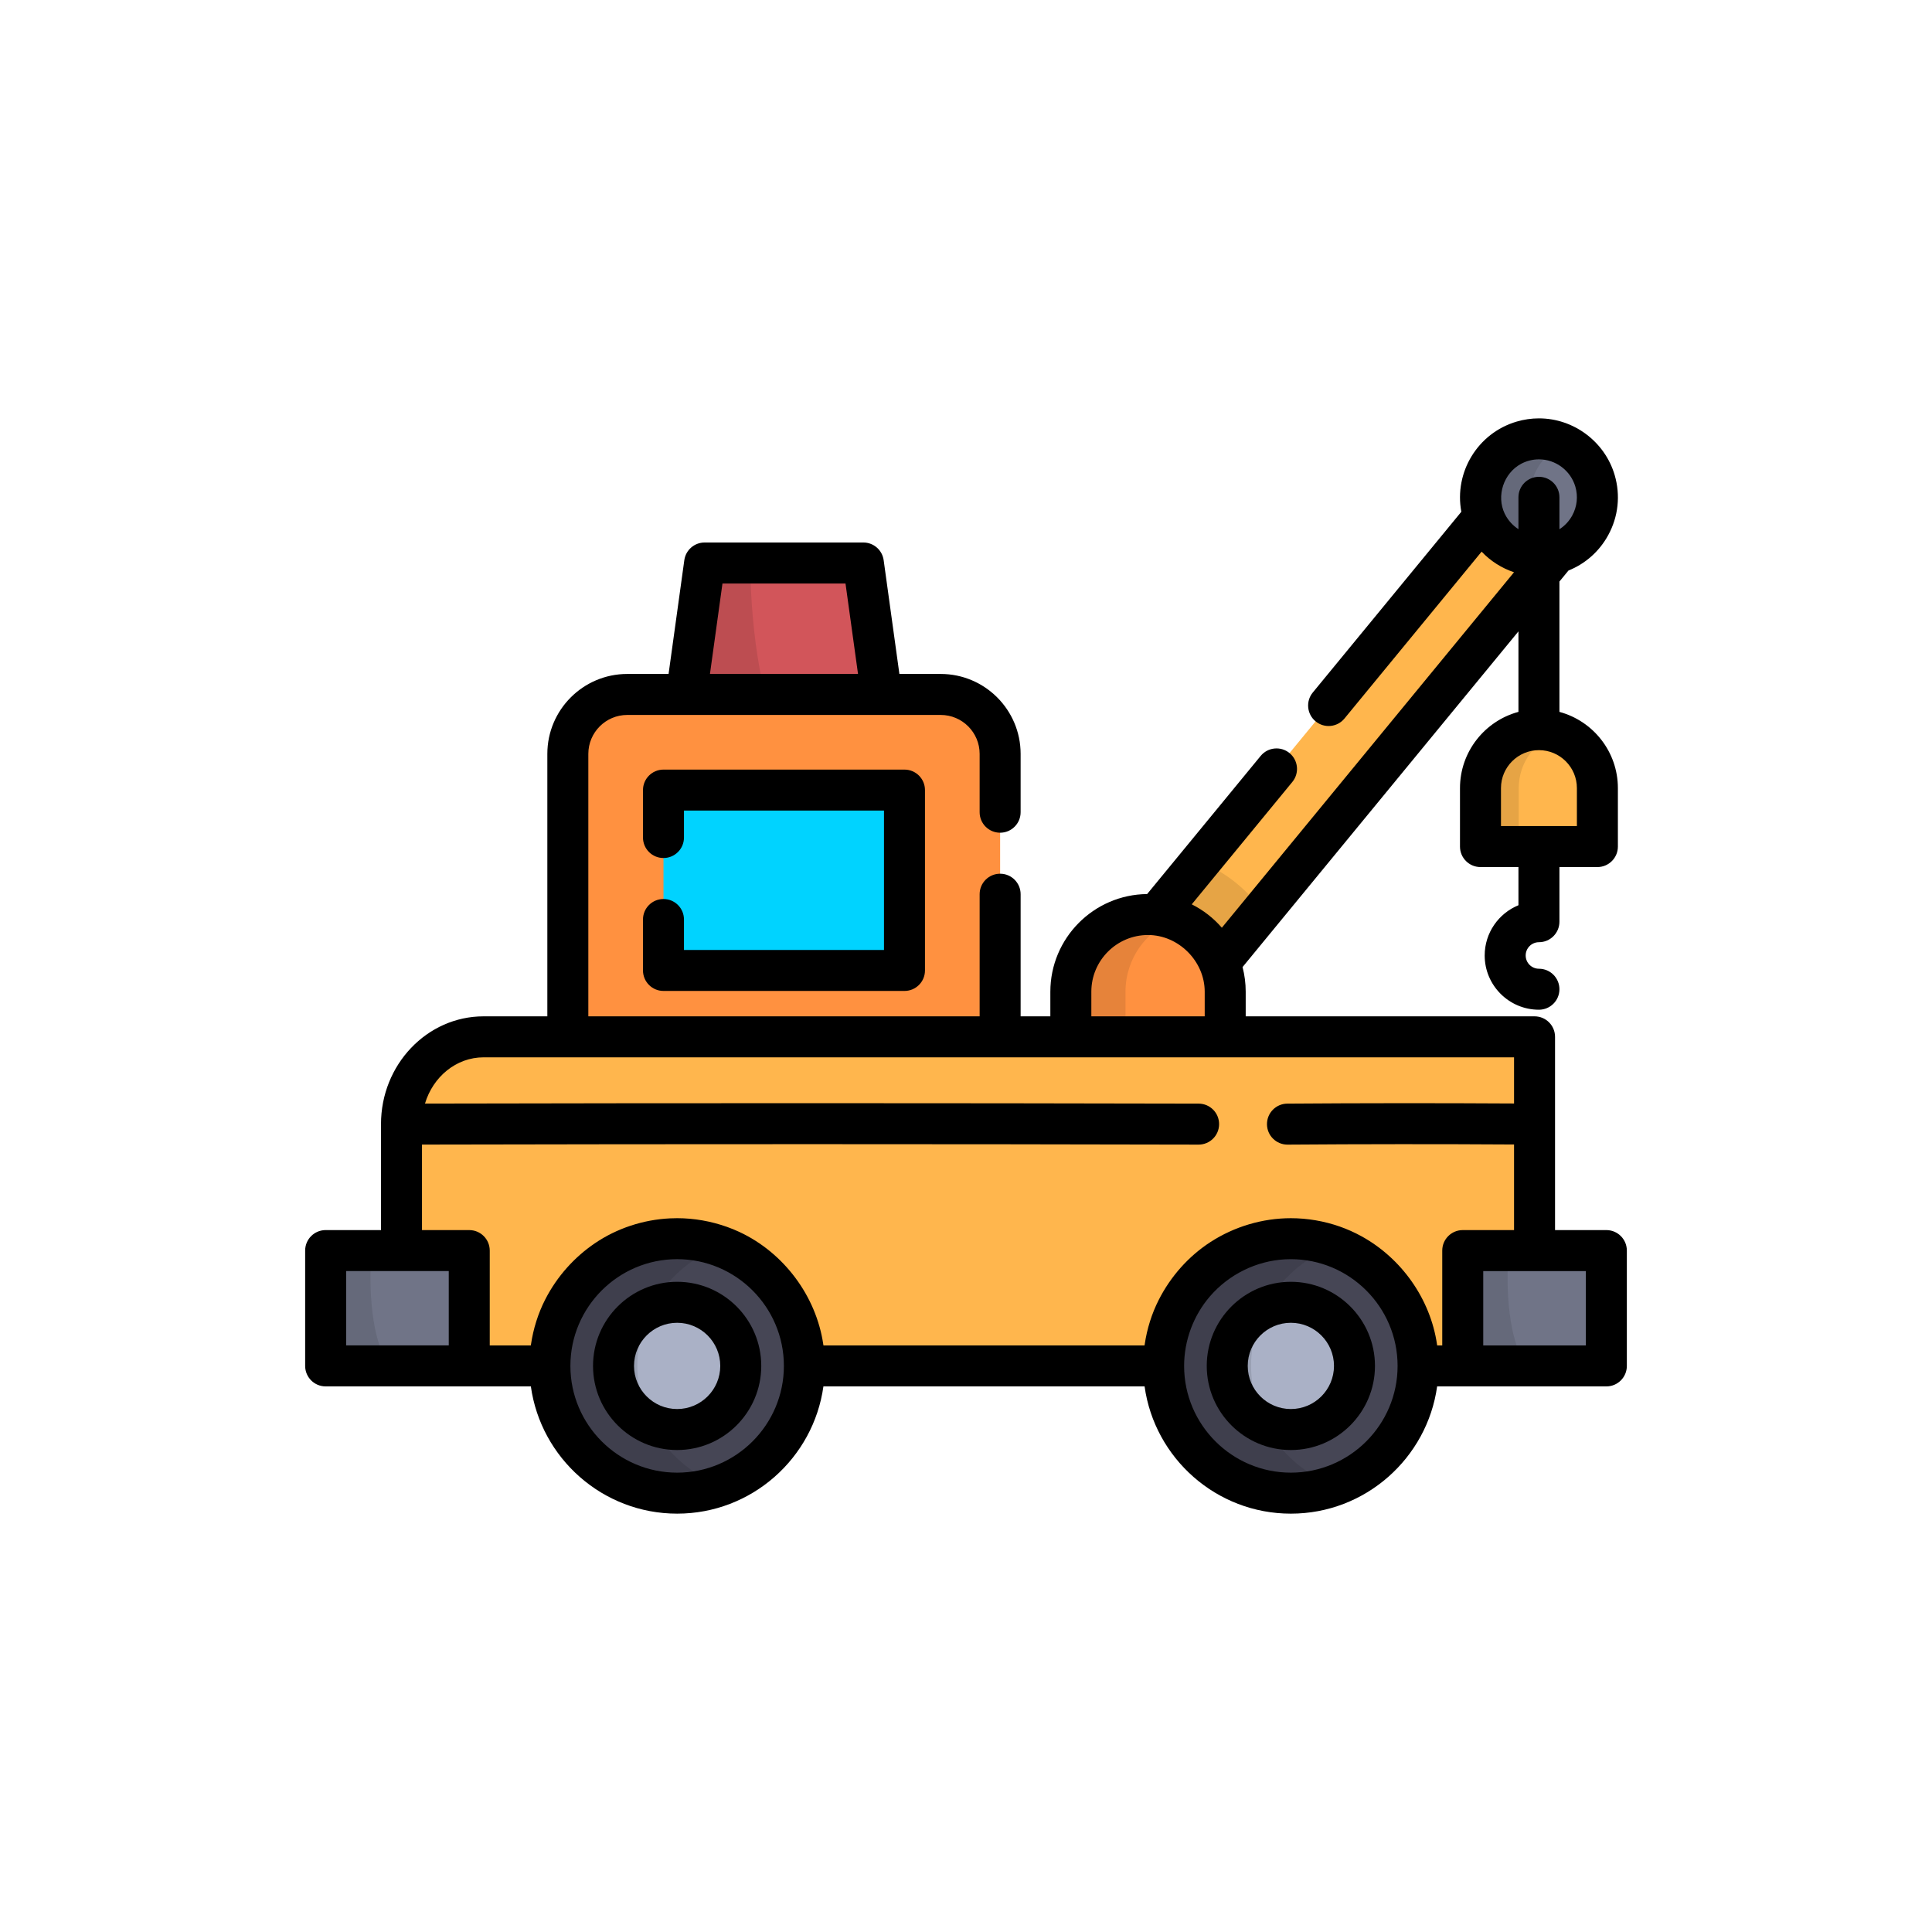 <?xml version="1.0" encoding="utf-8"?>
<!-- Generator: Adobe Illustrator 16.0.0, SVG Export Plug-In . SVG Version: 6.00 Build 0)  -->
<!DOCTYPE svg PUBLIC "-//W3C//DTD SVG 1.1//EN" "http://www.w3.org/Graphics/SVG/1.1/DTD/svg11.dtd">
<svg version="1.1" id="Layer_1" xmlns="http://www.w3.org/2000/svg" xmlns:xlink="http://www.w3.org/1999/xlink" x="0px" y="0px"
	 width="350px" height="350px" viewBox="0 0 350 350" enable-background="new 0 0 350 350" xml:space="preserve">
<path fill="#FFB64D" d="M212.401,183.182c-1.636,0.479-3.444,0.402-5.121-0.349c-3.745-1.676-5.421-6.07-3.745-9.814l65.882-80.159
	c1.676-3.743,6.069-5.421,9.813-3.745c3.745,1.675,5.421,6.07,3.745,9.814l-65.882,80.159
	C216.169,181.153,214.416,182.591,212.401,183.182z"/>
<path opacity="0.1" enable-background="new    " d="M217.424,156.12l-13.889,16.898c-1.676,3.744,0,8.138,3.745,9.814
	c1.678,0.752,3.485,0.829,5.121,0.35c2.015-0.591,3.768-2.028,4.692-4.095l11.573-14.081
	C225.866,161.063,221.971,157.952,217.424,156.12z"/>
<path fill="#FF9140" d="M207.975,165.673L207.975,165.673c-7.722,0-13.982,6.261-13.982,13.983v18.706h27.964v-18.706
	C221.957,171.934,215.697,165.673,207.975,165.673z"/>
<path opacity="0.1" enable-background="new    " d="M212.925,166.579c-1.539-0.583-3.206-0.905-4.95-0.905l0,0
	c-7.722,0-13.982,6.261-13.982,13.983v18.706h9.9v-18.706C203.893,173.677,207.647,168.578,212.925,166.579z"/>
<circle fill="#707487" cx="278.796" cy="90.093" r="10.587"/>
<path opacity="0.1" enable-background="new    " d="M277.545,93.071c-1.495-5.097,1.021-10.417,5.7-12.582
	c-2.247-1.042-4.867-1.309-7.431-0.557c-5.61,1.646-8.825,7.528-7.181,13.139c1.646,5.611,7.528,8.825,13.139,7.18
	c0.515-0.151,1.008-0.338,1.48-0.557C280.582,98.455,278.438,96.118,277.545,93.071z"/>
<path fill="#FFB64D" d="M278.793,132.183c-5.849,0-10.59,4.741-10.59,10.59v10.59h21.179v-10.59
	C289.384,136.924,284.642,132.183,278.793,132.183z"/>
<path opacity="0.1" enable-background="new    " d="M282.259,132.774c-1.088-0.377-2.25-0.592-3.466-0.592
	c-5.849,0-10.59,4.741-10.59,10.59v10.59h6.931v-10.59C275.134,138.139,278.114,134.211,282.259,132.774z"/>
<polygon fill="#D2555A" points="161.355,137.769 122.696,137.769 127.646,101.992 156.404,101.992 "/>
<path opacity="0.1" enable-background="new    " d="M127.646,101.992l-4.951,35.777h20.449c-6.2-10.752-7.158-27.771-7.243-35.777
	H127.646z"/>
<path fill="#FF9140" d="M170.418,125.806h-56.785c-5.945,0-10.765,4.819-10.765,10.765v66.113h78.314V136.57
	C181.183,130.625,176.363,125.806,170.418,125.806z"/>
<path fill="#FFB64D" d="M87.604,187.832c-8.212,0-14.869,7.079-14.869,15.812v43.804h205.262v-59.615H87.604z"/>
<rect x="120.197" y="143.133" fill="#00D3FF" width="43.658" height="32.673"/>
<rect x="264.989" y="226.554" fill="#707487" width="26.015" height="20.891"/>
<circle fill="#464655" cx="122.672" cy="247.449" r="23.051"/>
<circle fill="#AAB1C6" cx="122.672" cy="247.45" r="11.525"/>
<circle fill="#464655" cx="233.851" cy="247.449" r="23.051"/>
<circle fill="#AAB1C6" cx="233.851" cy="247.45" r="11.525"/>
<path opacity="0.1" enable-background="new    " d="M115.461,247.448c0-9.948,6.301-18.424,15.13-21.654
	c-2.47-0.903-5.138-1.396-7.92-1.396c-12.731,0-23.051,10.319-23.051,23.051c0,12.73,10.32,23.051,23.051,23.051
	c2.783,0,5.451-0.494,7.92-1.397C121.763,265.871,115.461,257.396,115.461,247.448z"/>
<path opacity="0.1" enable-background="new    " d="M226.642,247.448c0-9.948,6.302-18.424,15.131-21.654
	c-2.47-0.903-5.138-1.396-7.921-1.396c-12.73,0-23.051,10.319-23.051,23.051c0,12.73,10.32,23.051,23.051,23.051
	c2.783,0,5.451-0.494,7.921-1.397C232.943,265.871,226.642,257.396,226.642,247.448z"/>
<path opacity="0.1" enable-background="new    " d="M273.288,226.556h-8.299v20.893h11.541
	C272.556,241.622,273,230.399,273.288,226.556z"/>
<rect x="58.994" y="226.554" fill="#707487" width="26.015" height="20.891"/>
<path opacity="0.1" enable-background="new    " d="M67.292,226.556h-8.298v20.893h11.541
	C66.562,241.622,67.005,230.399,67.292,226.556z"/>
<path d="M120.195,162.865c-2.051,0-3.712,1.662-3.712,3.713v9.228c0,2.051,1.663,3.713,3.712,3.713h43.661
	c2.05,0,3.712-1.662,3.712-3.713v-32.673c0-2.051-1.663-3.713-3.712-3.713h-43.661c-2.051,0-3.712,1.662-3.712,3.713v8.593
	c0,2.052,1.663,3.713,3.712,3.713c2.05,0,3.713-1.662,3.713-3.713v-4.881h36.235v25.248h-36.235v-5.516
	C123.908,164.527,122.246,162.865,120.195,162.865z"/>
<path d="M137.909,247.448c0-8.402-6.836-15.238-15.238-15.238s-15.238,6.836-15.238,15.238c0,8.401,6.836,15.237,15.238,15.237
	C131.073,262.686,137.909,255.851,137.909,247.448z M114.858,247.448c0-4.309,3.505-7.813,7.813-7.813
	c4.308,0,7.812,3.505,7.812,7.813c0,4.307-3.504,7.812-7.812,7.812C118.363,255.26,114.858,251.755,114.858,247.448z"/>
<path d="M233.852,232.21c-8.402,0-15.238,6.836-15.238,15.238c0,8.401,6.836,15.237,15.238,15.237
	c8.401,0,15.237-6.836,15.237-15.237C249.089,239.046,242.254,232.21,233.852,232.21z M233.852,255.26
	c-4.309,0-7.813-3.505-7.813-7.812c0-4.308,3.505-7.813,7.813-7.813c4.307,0,7.813,3.505,7.813,7.813
	C241.664,251.755,238.159,255.26,233.852,255.26z"/>
<path d="M149.17,251.161h58.182c1.813,13.006,13.002,23.051,26.499,23.051s24.686-10.045,26.5-23.051h4.639h26.016
	c2.052,0,3.713-1.662,3.713-3.713v-20.893c0-2.052-1.662-3.714-3.713-3.714h-9.295v-35.01c0-2.051-1.662-3.713-3.713-3.713h-52.327
	v-4.463c0-1.541-0.199-3.036-0.571-4.462l49.981-60.812v14.58c-6.093,1.64-10.59,7.209-10.59,13.811v10.59
	c0,2.051,1.662,3.712,3.712,3.712h6.878v6.915c-3.585,1.468-6.116,4.994-6.116,9.101c0,5.419,4.409,9.829,9.828,9.829
	c2.051,0,3.713-1.662,3.713-3.713s-1.662-3.713-3.713-3.713c-1.324,0-2.402-1.078-2.402-2.403c0-1.324,1.078-2.403,2.402-2.403
	c2.051,0,3.713-1.662,3.713-3.712v-9.9h6.878c2.05,0,3.712-1.662,3.712-3.712v-10.59c0-6.602-4.498-12.171-10.59-13.81v-23.615
	l1.638-1.993c3.067-1.231,5.593-3.467,7.198-6.405c1.832-3.352,2.249-7.216,1.174-10.881c-1.774-6.052-7.416-10.279-13.718-10.279
	c-1.359,0-2.714,0.196-4.028,0.581c-7.099,2.082-11.366,9.218-10.035,16.339l-26.911,32.743c-1.302,1.584-1.073,3.924,0.51,5.226
	c1.586,1.303,3.925,1.073,5.228-0.511l24.848-30.234c1.626,1.714,3.648,2.993,5.868,3.733l-52.928,64.397
	c-1.522-1.758-3.377-3.198-5.453-4.236l18.225-22.175c1.303-1.583,1.073-3.923-0.51-5.226c-1.584-1.301-3.924-1.073-5.228,0.511
	l-20.569,25.028c-9.684,0.087-17.534,7.988-17.534,17.691v4.464h-5.384v-22.127c0-2.051-1.663-3.713-3.713-3.713
	c-2.051,0-3.713,1.662-3.713,3.713v22.127h-70.889v-47.55c0-3.888,3.163-7.052,7.052-7.052h10.718H159.7h10.718
	c3.888,0,7.052,3.163,7.052,7.052v10.571c0,2.051,1.662,3.712,3.712,3.712c2.051,0,3.713-1.662,3.713-3.712V136.57
	c0-7.983-6.495-14.477-14.477-14.477h-7.484l-2.851-20.61c-0.254-1.836-1.824-3.204-3.678-3.204h-28.758
	c-1.854,0-3.424,1.368-3.678,3.204l-2.852,20.61h-7.484c-7.982,0-14.478,6.495-14.478,14.477v47.549H87.604
	c-10.246,0-18.582,8.759-18.582,19.524v19.198H58.994c-2.051,0-3.713,1.662-3.713,3.713v20.894c0,2.051,1.663,3.712,3.713,3.712
	H85.01H96.17c1.814,13.006,13.003,23.051,26.5,23.051C136.167,274.212,147.357,264.167,149.17,251.161z M285.67,142.773v6.877
	h-13.754v-6.877c0-3.792,3.085-6.877,6.877-6.877C282.586,135.896,285.67,138.981,285.67,142.773z M272.649,93.165
	c-0.018-0.034-0.036-0.067-0.054-0.102c-1.557-3.244-0.2-7.334,2.965-9.037c0.988-0.531,2.115-0.811,3.237-0.811
	c3.027,0,5.738,2.032,6.591,4.942c0.518,1.763,0.316,3.62-0.564,5.231c-0.562,1.029-1.359,1.875-2.318,2.489v-5.785
	c0-2.051-1.663-3.713-3.713-3.713c-2.051,0-3.713,1.662-3.713,3.713v5.774C274.056,95.205,273.208,94.276,272.649,93.165z
	 M130.881,105.705h22.29l2.268,16.388h-26.825L130.881,105.705z M233.852,266.785c-10.663,0-19.338-8.674-19.338-19.337
	c0-4.608,1.681-9.122,4.689-12.61c3.413-3.959,8.384-6.421,13.605-6.699c0.348-0.019,0.694-0.028,1.042-0.028
	c10.663,0,19.337,8.676,19.337,19.339C253.188,258.111,244.515,266.785,233.852,266.785z M287.292,230.268v13.468h-18.589v-13.468
	h9.295H287.292z M197.705,179.656c0-5.662,4.607-10.269,10.27-10.269c5.532,0,10.27,4.744,10.27,10.269v4.464h-20.539V179.656
	L197.705,179.656z M81.297,243.735h-18.59v-13.468h10.029h8.561V243.735z M102.738,229.631c-1.56,1.744-2.896,3.687-3.969,5.788
	c-1.296,2.539-2.159,5.307-2.574,8.126c-0.009,0.063-0.023,0.127-0.032,0.191h-7.44v-17.181c0-2.051-1.663-3.712-3.713-3.712h-8.562
	v-15.493c46.761-0.1,94.068-0.099,140.692,0.007c2.047,0,3.708-1.656,3.712-3.703c0.005-2.052-1.654-3.717-3.704-3.722
	c-46.441-0.104-93.569-0.107-140.158-0.008c1.451-4.855,5.659-8.378,10.613-8.378h15.264h78.315h12.81h27.965h52.327v8.362
	c-13.521-0.081-27.635-0.074-41.073,0.024c-2.052,0.015-3.701,1.689-3.686,3.74c0.015,2.042,1.674,3.686,3.712,3.686
	c0.01,0,0.019,0,0.028,0c13.421-0.1,27.518-0.107,41.019-0.024v15.509h-9.295c-2.051,0-3.712,1.663-3.712,3.713v17.181h-0.919
	c-0.01-0.063-0.021-0.126-0.03-0.188c-1.199-8.227-6.437-15.616-13.709-19.604c-1.25-0.684-2.553-1.268-3.897-1.74
	c-2.83-0.995-5.869-1.517-8.87-1.517c-5.124,0-10.213,1.515-14.517,4.289c-4.014,2.588-7.27,6.271-9.426,10.523
	c-1.275,2.517-2.127,5.257-2.534,8.049c-0.01,0.063-0.021,0.125-0.031,0.188h-58.167c-0.008-0.064-0.022-0.128-0.031-0.191
	c-1.291-8.781-7.163-16.624-15.205-20.369c-0.729-0.34-1.476-0.645-2.233-0.914c-2.899-1.03-5.959-1.577-9.038-1.577
	c-0.442,0-0.882,0.012-1.319,0.033c-4.819,0.236-9.586,1.796-13.58,4.51C105.913,226.49,104.224,227.97,102.738,229.631z
	 M103.333,247.448c0-10.663,8.674-19.339,19.337-19.339s19.338,8.676,19.338,19.339s-8.675,19.337-19.338,19.337
	C112.008,266.785,103.333,258.111,103.333,247.448z"/>
</svg>
